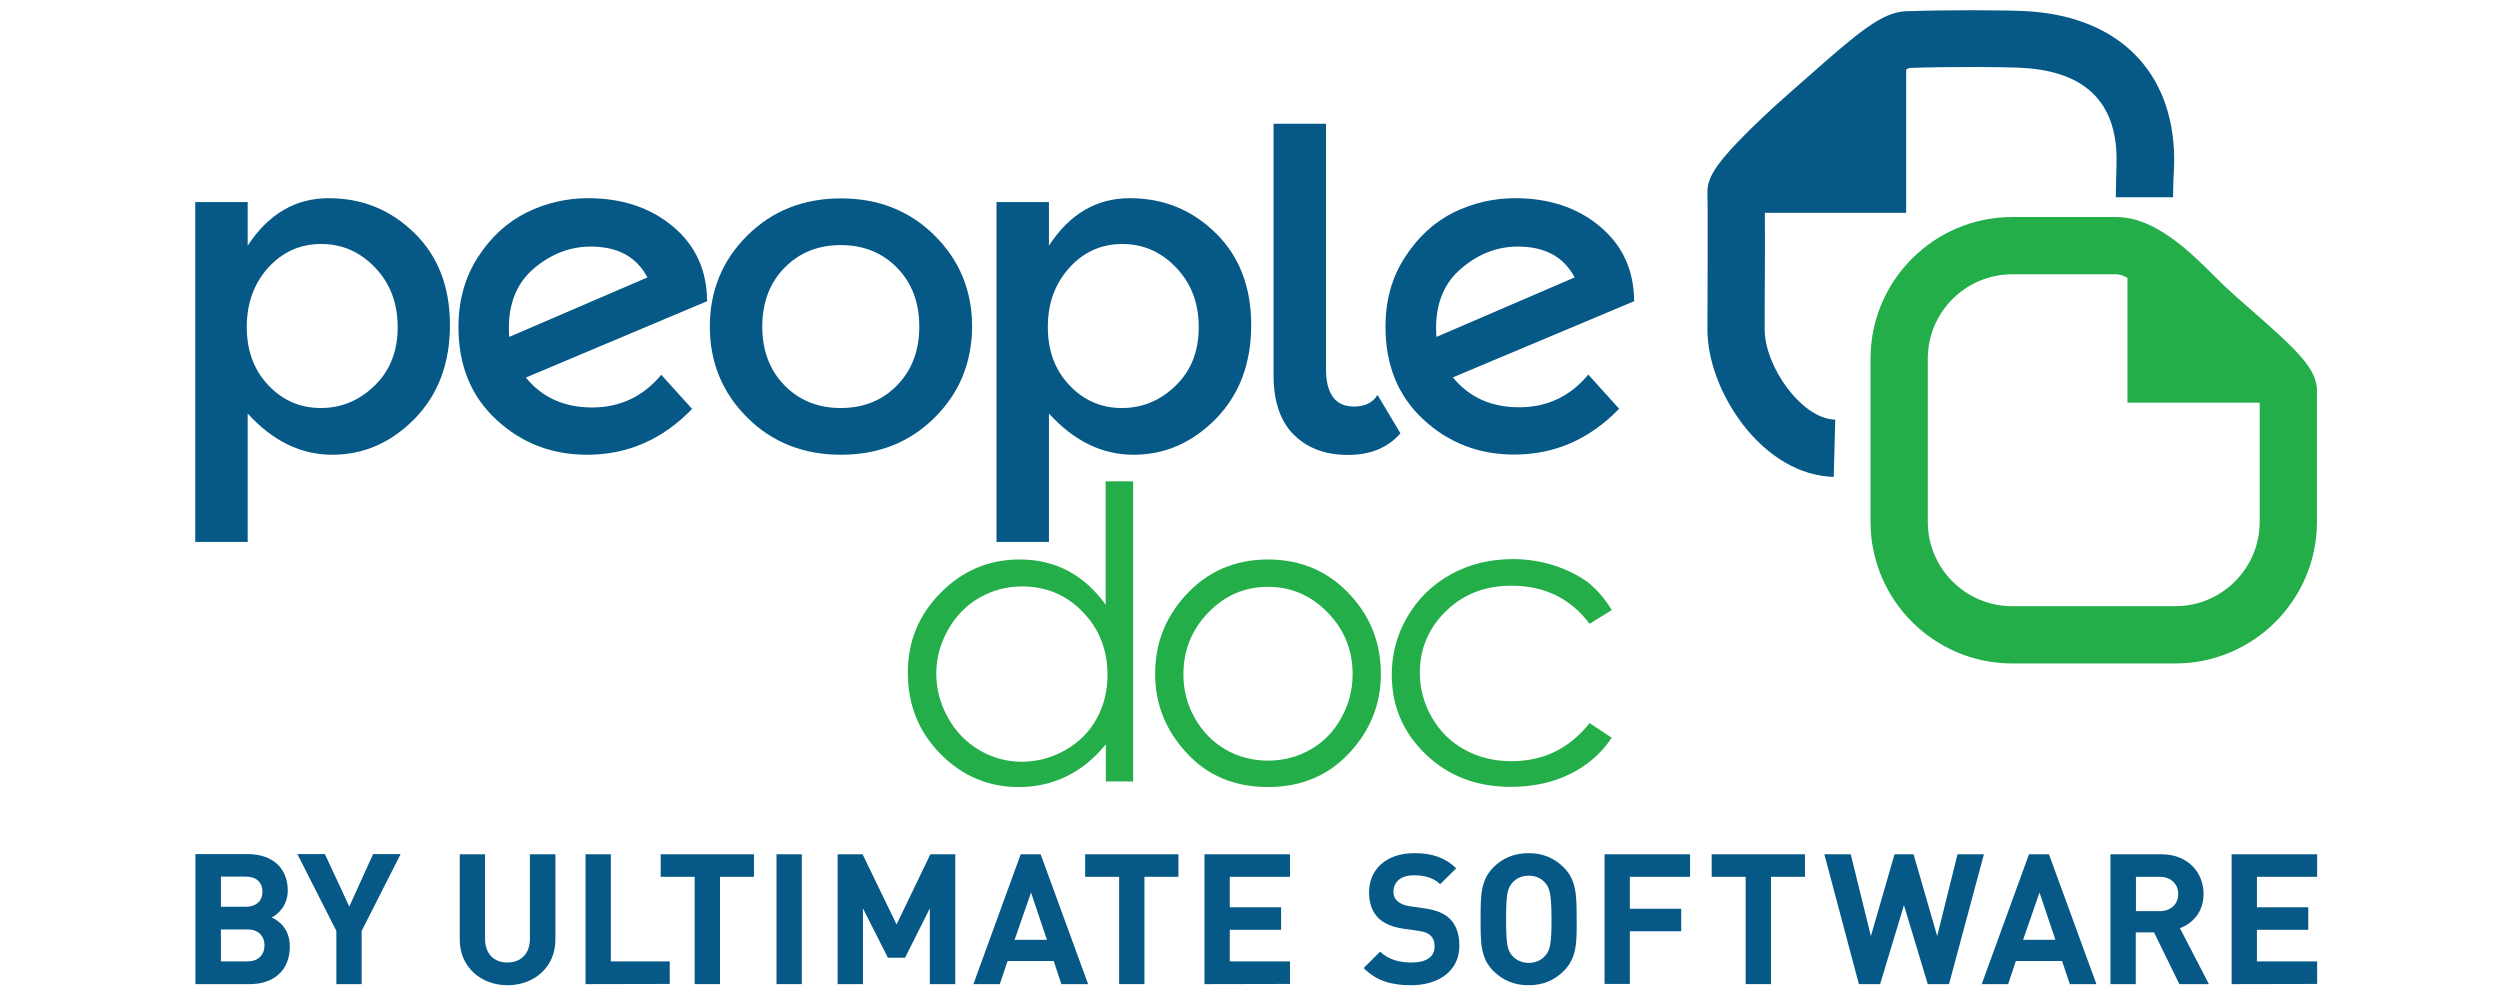 <svg xmlns="http://www.w3.org/2000/svg" viewBox="0 0 1353.5 539" style="enable-background:new 0 0 1353.5 539;">
  <style type="text/css">
    .st0{fill:#065986;}
    .st1{fill:#23AE49;}
  </style>

  <path class="st0" d="M1177.1,85.7c-0.4-46.8-30-76.6-79.2-79.6c-11-0.7-44.4-0.8-66.2,0c-12.7,0.5-25.9,11.6-52.1,34.8 c-3.2,2.8-6.5,5.7-9.8,8.6c-11.1,9.7-21.3,19.4-28.9,27.3c-12.5,13.1-16.7,20.1-16.5,27.6c0.2,6.9,0.1,25.2,0.1,44.6 c0,10.1-0.1,20.4-0.1,29.4c0,16.6,7.2,35.7,19.1,51.3c13.8,17.9,31.3,28,49.3,28.5l0.8-31c-18.4-0.5-38.2-29-38.2-48.8 c0-9,0-19.3,0.1-29.4c0-12.6,0.1-24.8,0-33.8h76.5V37.7c0.6-0.4,1.2-0.7,1.7-0.9c21.9-0.8,53-0.6,62.1,0c33,2.1,49.9,18.5,50.1,48.9 c0,3.1-0.1,6.9-0.2,10.7c-0.1,3.5-0.2,7.1-0.2,10.4h31c0-2.9,0.1-6.3,0.2-9.6C1177,93.4,1177.1,89.3,1177.1,85.7z"/>
  <path class="st0" d="M177.9,107.3c18.1,0,33.5,6.2,46.4,18.8c12.8,12.5,19.3,29.1,19.3,49.9s-6.4,37.7-19.1,50.7 c-12.8,13-27.6,19.5-44.6,19.5s-32.2-7.4-45.8-22.3v69.5h-28.4v-184h28.4V133C145.3,115.9,159.9,107.3,177.9,107.3L177.9,107.3z M133.6,177c0,12.9,3.9,23.4,11.7,31.6s17.2,12.3,28.4,12.3s20.9-4.1,29.2-12.2c8.3-8.1,12.4-18.6,12.4-31.6s-4.1-23.7-12.2-32.2 c-8.1-8.5-17.8-12.8-29.2-12.8s-20.9,4.3-28.7,12.8C137.5,153.5,133.6,164.2,133.6,177z"/>
  <path class="st0" d="M318.4,107.3c18.4,0,33.7,5.1,45.9,15.3s18.3,23.5,18.5,39.9l0.2,0.5l-98.3,41.4c8.8,10.8,20.7,16.2,35.9,16.2 c15.1,0,27.6-5.9,37.4-17.7l16.7,18.5c-16.1,16.6-35,24.8-56.8,24.8c-19.1,0-35.5-6.3-49.2-19c-13.7-12.7-20.5-29.4-20.5-50.2 c0-14.4,3.6-27,10.6-37.9c7.1-10.9,15.9-18.9,26.4-24.1C295.6,109.9,306.7,107.3,318.4,107.3L318.4,107.3z M275.5,177.6 c0,2.2,0.1,3.8,0.2,4.8l74.8-32.2c-5.8-11.1-16-16.7-30.7-16.7c-11.1,0-21.3,3.9-30.6,11.7C280.1,152.9,275.5,163.7,275.5,177.6z"/>
  <path class="st0" d="M506,226.1c-13.5,13.4-30.4,20.1-50.7,20.1s-37.2-6.7-50.7-20.1s-20.3-29.9-20.3-49.3s6.8-35.9,20.3-49.3 s30.4-20.1,50.7-20.1s37.2,6.7,50.7,20.1c13.5,13.4,20.3,29.9,20.3,49.3C526.2,196.2,519.5,212.7,506,226.1z M424.7,208.6 c8,8.2,18.2,12.3,30.5,12.3s22.5-4.1,30.5-12.3s12-18.8,12-31.8s-4-23.6-12-31.8s-18.2-12.3-30.5-12.3s-22.5,4.1-30.5,12.3 s-12,18.8-12,31.8S416.7,200.4,424.7,208.6z"/>
  <path class="st0" d="M611.7,107.3c18.1,0,33.5,6.2,46.4,18.8c12.8,12.5,19.3,29.1,19.3,49.9s-6.4,37.7-19.1,50.7 c-12.8,13-27.6,19.5-44.6,19.5c-17,0-32.2-7.4-45.8-22.3v69.5h-28.4v-184h28.4V133C579,115.9,593.6,107.3,611.7,107.3L611.7,107.3z M567.3,177c0,12.9,3.9,23.4,11.7,31.6c7.8,8.2,17.2,12.3,28.4,12.3s20.9-4.1,29.2-12.2s12.4-18.6,12.4-31.6s-4.1-23.7-12.2-32.2 s-17.8-12.8-29.2-12.8c-11.3,0-20.9,4.3-28.6,12.8C571.2,153.5,567.3,164.2,567.3,177z"/>
  <path class="st0" d="M758.2,234.6c-6.8,7.8-16.2,11.7-28.4,11.7s-21.9-3.6-29.3-10.9c-7.3-7.3-11-18-11-32.2V67h28.4v132.8 c0,13.5,5.1,20.3,15.2,20.3c5.9,0,10.1-2.1,12.7-6.3L758.2,234.6z"/>
  <path class="st0" d="M820.3,107.3c18.4,0,33.7,5.1,45.9,15.3s18.3,23.5,18.5,39.9l0.2,0.5l-98.3,41.3c8.8,10.8,20.7,16.2,35.9,16.2 c15.1,0,27.6-5.9,37.4-17.7l16.7,18.5c-16.1,16.6-35,24.8-56.8,24.8c-19.1,0-35.5-6.3-49.2-19s-20.5-29.4-20.5-50.2 c0-14.4,3.5-27,10.7-37.9c7.1-10.9,15.9-18.9,26.4-24.1C797.6,109.9,808.6,107.3,820.3,107.3L820.3,107.3z M777.5,177.6 c0,2.2,0.1,3.8,0.2,4.8l74.8-32.2c-5.8-11.1-16-16.7-30.7-16.7c-11.2,0-21.3,3.9-30.5,11.7C782.1,152.9,777.5,163.7,777.5,177.6z"/>
  <path class="st1" d="M613.5,260.7v162.4h-14.8V403c-6.3,7.7-13.4,13.5-21.3,17.3c-7.9,3.9-16.5,5.8-25.8,5.8c-16.6,0-30.7-6-42.5-18 s-17.6-26.6-17.6-43.9c0-16.9,5.9-31.3,17.8-43.3s26.1-18,42.7-18c9.6,0,18.3,2,26.1,6.1c7.8,4.1,14.6,10.2,20.5,18.4v-66.8h14.9 V260.7z M553.3,317.5c-8.4,0-16.1,2.1-23.2,6.2c-7.1,4.1-12.7,9.9-16.9,17.4c-4.2,7.5-6.3,15.3-6.3,23.7c0,8.2,2.1,16.1,6.3,23.7 c4.2,7.6,9.9,13.4,17,17.6c7.1,4.2,14.8,6.3,23,6.3s16.1-2.1,23.4-6.2s13.1-9.8,17-16.9c4-7.1,6-15.1,6-24c0-13.5-4.5-24.9-13.4-34 C577.3,322,566.3,317.5,553.3,317.5L553.3,317.5z"/>
  <path class="st1" d="M686.5,302.9c18,0,33,6.5,44.9,19.6c10.8,11.9,16.2,26,16.2,42.3c0,16.4-5.7,30.7-17.1,42.9s-26,18.4-44,18.4 s-32.7-6.1-44-18.4c-11.4-12.2-17.1-26.5-17.1-42.9c0-16.2,5.4-30.3,16.2-42.2C653.4,309.5,668.4,302.9,686.5,302.9L686.5,302.9z M686.5,317.7c-12.5,0-23.3,4.6-32.3,13.9s-13.5,20.4-13.5,33.5c0,8.5,2,16.4,6.2,23.7c4.1,7.3,9.7,13,16.6,17c7,4,14.7,6,23,6 s16-2,23-6s12.5-9.6,16.6-17c4.1-7.3,6.2-15.2,6.2-23.7c0-13.1-4.5-24.3-13.6-33.6C709.7,322.3,698.9,317.7,686.5,317.7z"/>
  <path class="st1" d="M872.6,330.3l-12,7.4c-10.3-13.7-24.4-20.6-42.3-20.6c-14.3,0-26.1,4.6-35.5,13.8s-14.1,20.3-14.1,33.4 c0,8.5,2.2,16.6,6.5,24.1s10.3,13.4,17.8,17.5c7.6,4.2,16,6.2,25.4,6.2c17.2,0,31.2-6.8,42.2-20.6l12,7.9 c-5.6,8.4-13.1,15-22.5,19.6c-9.4,4.7-20.2,7-32.2,7c-18.5,0-33.9-5.9-46.1-17.7s-18.3-26.1-18.3-43c0-11.3,2.8-21.9,8.6-31.6 c5.7-9.7,13.5-17.3,23.5-22.8s21.1-8.2,33.5-8.2c7.8,0,15.2,1.2,22.5,3.5c7.2,2.4,13.3,5.5,18.4,9.3 C864.8,319.5,869.1,324.4,872.6,330.3L872.6,330.3z"/>
  <path class="st1" d="M1218.7,167.7c-5.4-4.7-10.5-9.2-14.2-12.7c-1.5-1.4-3.2-3.1-5-4.9c-13.8-13.8-32.8-32.6-53.7-32.6h-56.4 c-42.3,0-76.7,34.4-76.7,76.7v88.3c0,42.3,34.4,76.7,76.7,76.7h88.3c42.3,0,76.7-34.4,76.7-76.7v-70.9 C1254.4,200,1244.6,190.3,1218.7,167.7L1218.7,167.7z M1177.7,328.2h-88.3c-25.2,0-45.7-20.5-45.7-45.7v-88.3 c0-25.2,20.5-45.7,45.7-45.7h56.4c1.7,0,3.8,0.7,6,1.9V218h71.6v64.5C1223.4,307.7,1202.9,328.2,1177.7,328.2z"/>

  <g>
    <path class="st0" d="M274.8,533.4c-14.4,0-25.9-9.8-25.9-24.7v-46.2h13.7v45.7c0,8.1,4.7,12.9,12.1,12.9c7.4,0,12.2-4.8,12.2-12.9 v-45.7h13.8v46.2C300.7,523.6,289.2,533.4,274.8,533.4L274.8,533.4z"/>
    <path class="st0" d="M317,532.8v-70.3h13.7v58h31.9v12.2L317,532.8L317,532.8z"/>
    <path class="st0" d="M389.8,474.7v58.1h-13.7v-58.1h-18.4v-12.2h50.5v12.2L389.8,474.7z"/>
    <path class="st0" d="M420.4,532.8v-70.3h13.7v70.3H420.4z"/>
    <path class="st0" d="M503.4,532.8v-41L490,518.5h-9.3l-13.5-26.7v41h-13.7v-70.3H467l18.4,38l18.3-38h13.5v70.3H503.4z"/>
    <path class="st0" d="M574.6,532.8l-4.1-12.5h-25l-4.2,12.5H527l25.6-70.3h10.8l25.7,70.3H574.6z M558.2,483.2l-8.9,25.6h17.5 L558.2,483.2z"/>
    <path class="st0" d="M619.6,474.7v58.1h-13.7v-58.1h-18.4v-12.2H638v12.2L619.6,474.7z"/>
    <path class="st0" d="M652.1,532.8v-70.3h46.3v12.2h-32.6v16.5h27.8v12.2h-27.8v17.1h32.6v12.2L652.1,532.8L652.1,532.8z"/>
    <path class="st0" d="M764,533.4c-10.7,0-18.8-2.3-25.7-9.3l8.9-8.9c4.5,4.4,10.5,5.9,17,5.9c8.1,0,12.5-3.1,12.5-8.7 c0-2.5-0.7-4.5-2.2-5.9c-1.4-1.3-3-2-6.2-2.5l-8.5-1.2c-6-0.9-10.5-2.8-13.6-5.8c-3.3-3.4-5-7.9-5-13.8c0-12.5,9.3-21.3,24.5-21.3 c9.7,0,16.7,2.4,22.7,8.2l-8.7,8.6c-4.4-4.2-9.8-4.8-14.4-4.8c-7.3,0-10.9,4-10.9,8.9c0,1.8,0.6,3.7,2.1,5c1.4,1.3,3.7,2.4,6.5,2.8 l8.3,1.2c6.4,0.9,10.5,2.7,13.4,5.4c3.8,3.6,5.4,8.7,5.4,14.9C790.1,525.7,778.8,533.4,764,533.4L764,533.4z"/>
    <path class="st0" d="M846.6,525.7c-4.9,4.9-11,7.7-19,7.7s-14.1-2.8-19.1-7.7c-7.1-7.1-6.9-15.9-6.9-28c0-12.2-0.2-20.9,6.9-28.1 c4.9-4.9,11.1-7.7,19.1-7.7s14,2.8,19,7.7c7.1,7.1,7,15.9,7,28.1C853.7,509.8,853.8,518.6,846.6,525.7z M836.5,477.9 c-2-2.3-5-3.8-8.8-3.8s-6.9,1.5-8.9,3.8c-2.7,3-3.4,6.2-3.4,19.8c0,13.5,0.7,16.8,3.4,19.8c2,2.3,5.1,3.8,8.9,3.8s6.8-1.5,8.8-3.8 c2.7-3,3.5-6.2,3.5-19.8C839.9,484.1,839.1,480.8,836.5,477.9z"/>
    <path class="st0" d="M882.4,474.7V492h27.8v12.2h-27.8v28.5h-13.7v-70.2H915v12.2H882.4z"/>
    <path class="st0" d="M958.8,474.7v58.1h-13.7v-58.1h-18.4v-12.2h50.5v12.2L958.8,474.7z"/>
    <path class="st0" d="M1055.2,532.8h-11.5l-12.9-42.7l-12.9,42.7h-11.5l-18.7-70.3h14.3l10.9,44.3l12.8-44.3h10.3l12.8,44.3l11-44.3 h14.3L1055.2,532.8z"/>
    <path class="st0" d="M1120.6,532.8l-4.2-12.5h-25l-4.2,12.5h-14.3l25.6-70.3h10.8l25.7,70.3H1120.6z M1104.2,483.2l-8.9,25.6h17.5 L1104.2,483.2z"/>
    <path class="st0" d="M1179.9,532.8l-13.7-28h-9.9v28h-13.7v-70.3h27.6c14.3,0,22.8,9.8,22.8,21.5c0,9.9-6,16-12.8,18.5l15.7,30.3 H1179.9z M1169.3,474.7h-12.9v18.6h12.9c6,0,10-3.8,10-9.3C1179.3,478.6,1175.3,474.7,1169.3,474.7L1169.3,474.7z"/>
    <path class="st0" d="M1208.2,532.8v-70.3h46.3v12.2h-32.6v16.5h27.8v12.2h-27.8v17.1h32.6v12.2L1208.2,532.8L1208.2,532.8z"/>
    <path class="st0" d="M134,462.4c13.8,0,21.8,7.8,21.8,19.8c0,7.8-5.1,12.8-8.7,14.5c4.3,2,9.8,6.4,9.8,15.8 c0,13.2-9.1,20.3-21.6,20.3h-29.5v-70.4H134z M119.6,474.6v16.3h13.5c5.8,0,9-3.3,9-8.2c0-4.8-3.2-8.1-9-8.1L119.6,474.6z M119.6,503.2v17.3H134c6.1,0,9.2-3.8,9.2-8.7c0-4.8-3.1-8.6-9.2-8.6L119.6,503.2z"/>
    <path class="st0" d="M195.8,504v28.8h-13.7V504L161,462.4h14.9l13.2,28.4l12.9-28.4h14.9L195.8,504z"/>
  </g>
</svg>
